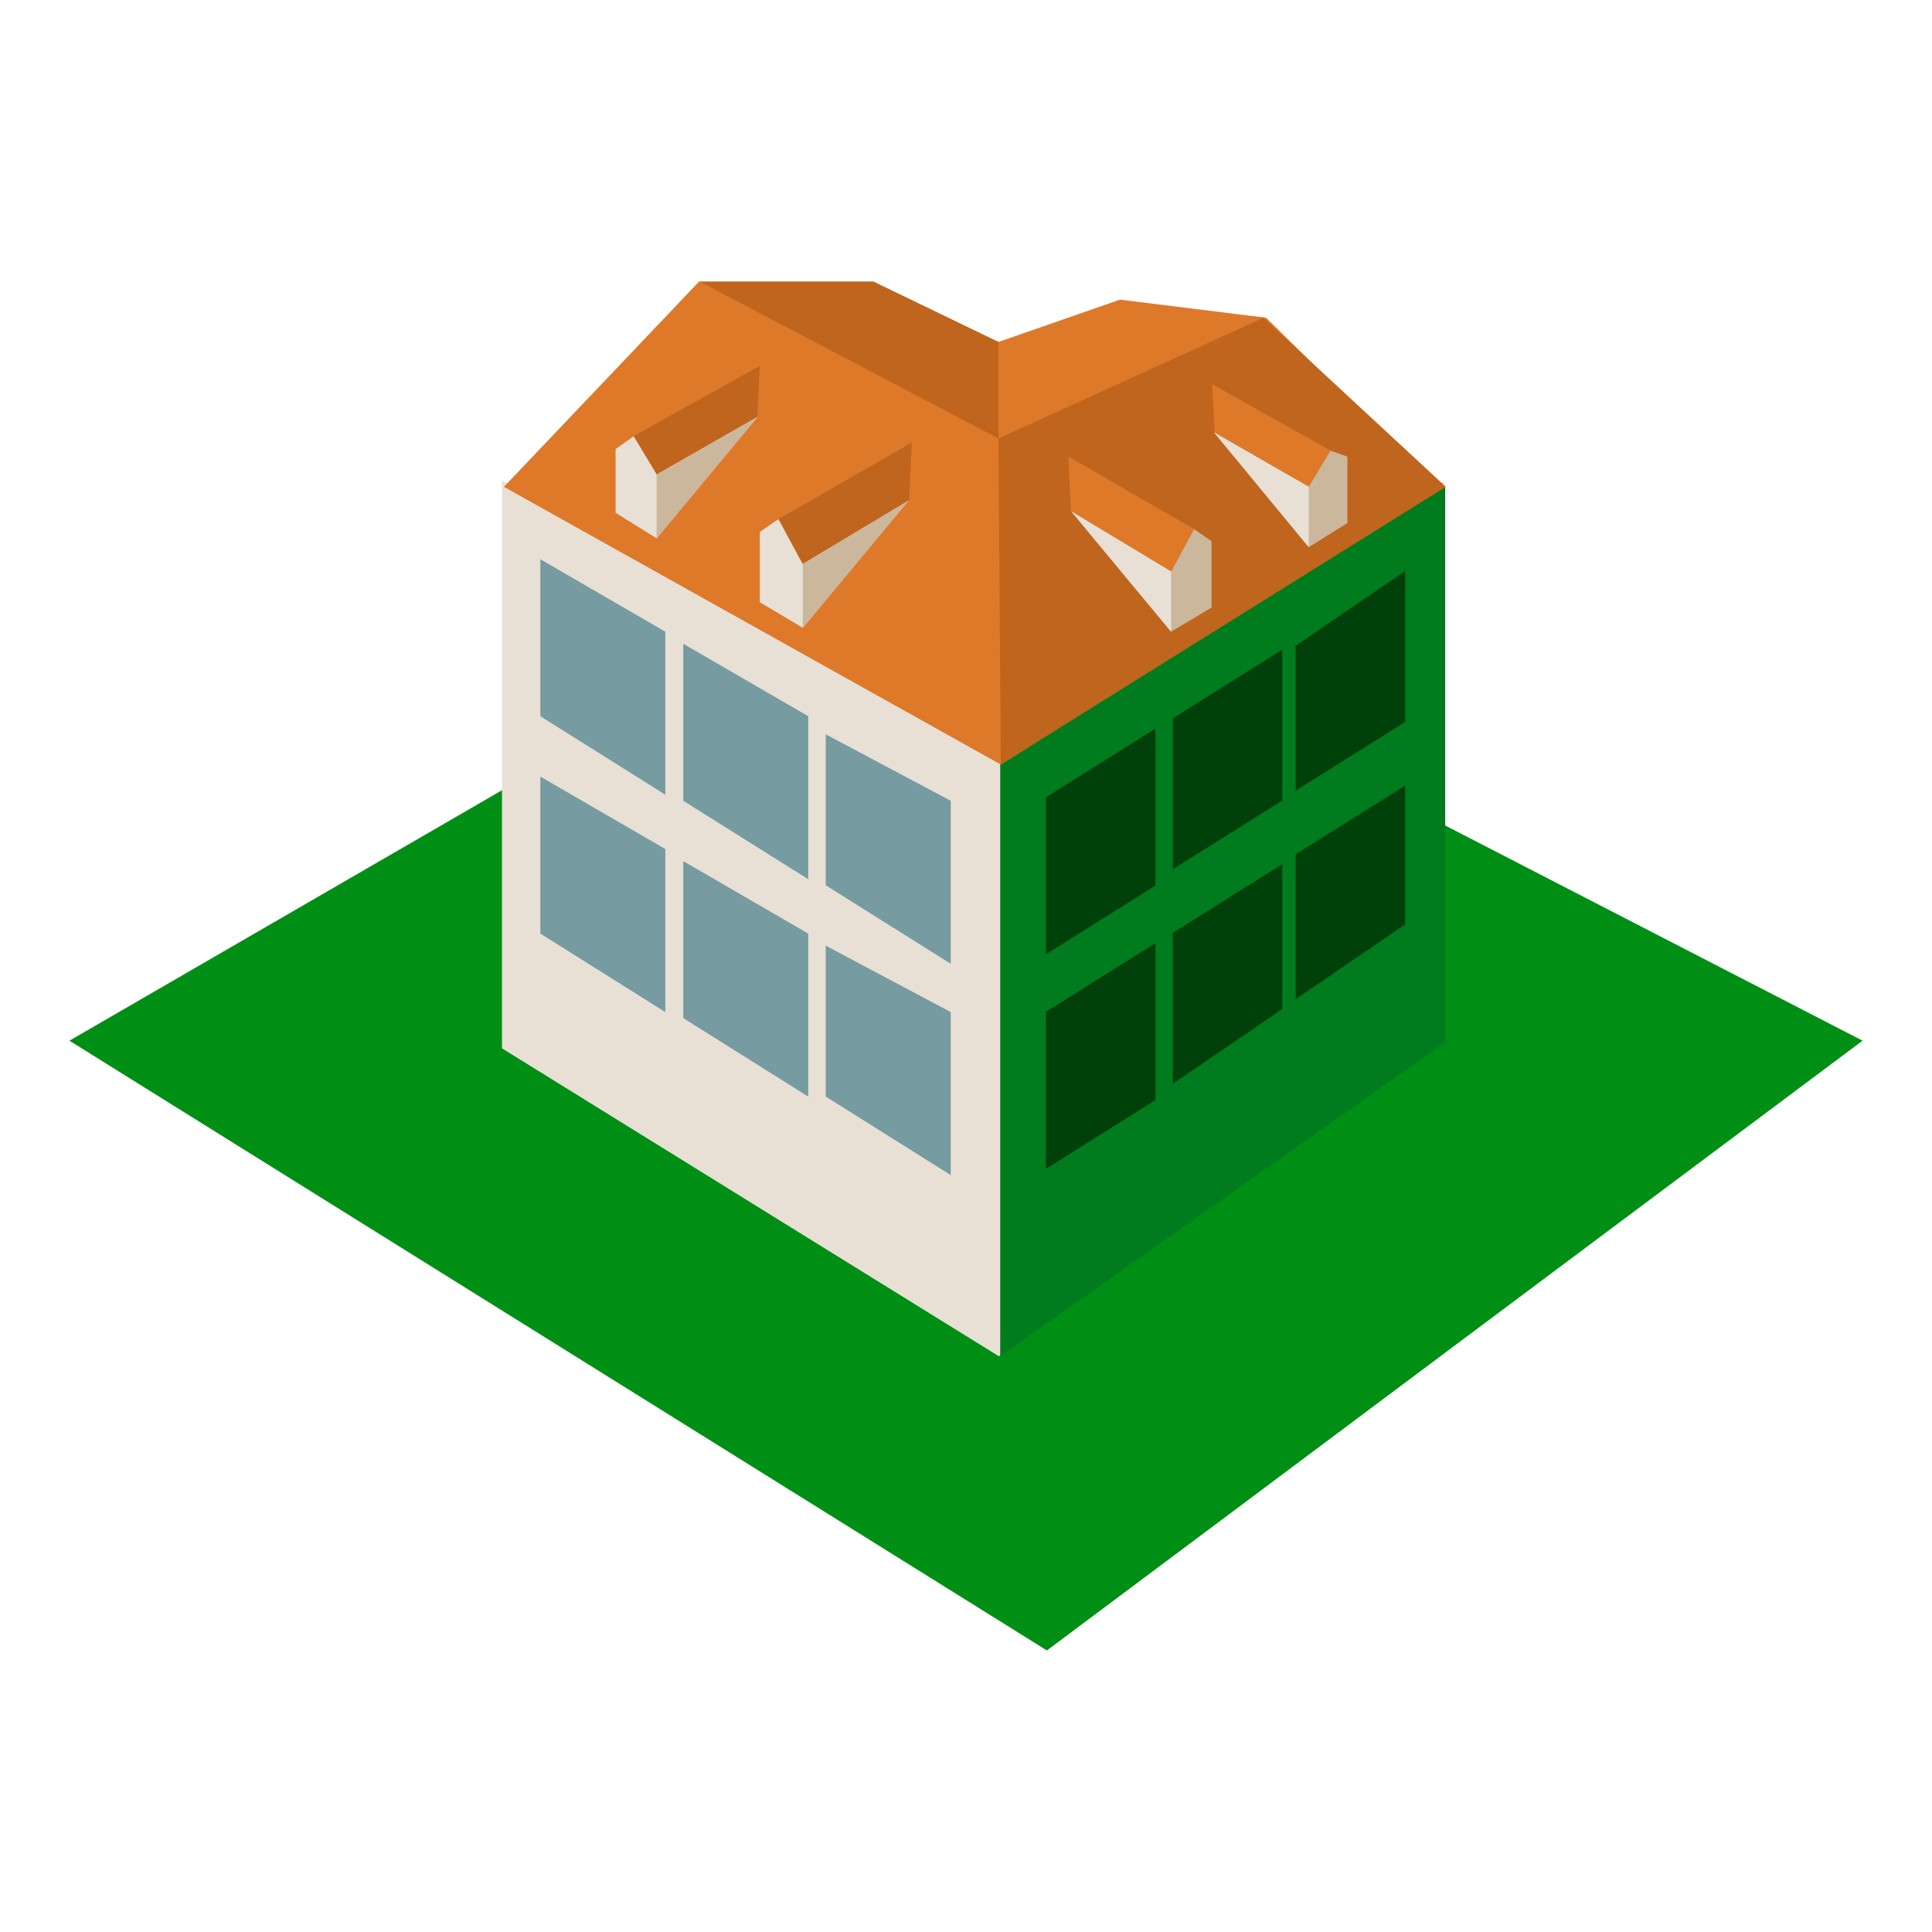 <svg xmlns="http://www.w3.org/2000/svg" xmlns:xlink="http://www.w3.org/1999/xlink" width="32" height="32" viewBox="0 0 32 32">
  <defs>
    <clipPath id="clip-ZoneCP5ResidentialMedium">
      <rect width="32" height="32"/>
    </clipPath>
  </defs>
  <g id="ZoneCP5ResidentialMedium" clip-path="url(#clip-ZoneCP5ResidentialMedium)">
    <g id="a" transform="translate(-0.35 0.837)">
      <g id="Group_2847" data-name="Group 2847">
        <path id="Path_4092" data-name="Path 4092" d="M1.5,16.4,17.69,26.5,31.2,16.4,15.49,8.3Z" fill="#008f15"/>
      </g>
      <g id="Group_2880" data-name="Group 2880">
        <g id="Group_2848" data-name="Group 2848">
          <path id="Path_4093" data-name="Path 4093" d="M8.667,16.526l8.23,5.1v-10.1l-8.23-4.4Z" fill="#e8e0d5"/>
        </g>
        <g id="Group_2849" data-name="Group 2849">
          <path id="Path_4094" data-name="Path 4094" d="M8.667,16.526l8.23,5.1,7.37-5.4v-9.1l-7.37,4.4-8.23-4.4Z" fill="#e8e0d5"/>
        </g>
        <g id="Group_2850" data-name="Group 2850">
          <path id="Path_4095" data-name="Path 4095" d="M9.3,11.026l2.07,1.3v-2.7L9.3,8.426Z" fill="#769ba0"/>
        </g>
        <g id="Group_2851" data-name="Group 2851">
          <path id="Path_4096" data-name="Path 4096" d="M9.3,14.626l2.07,1.3v-2.7l-2.07-1.2Z" fill="#769ba0"/>
        </g>
        <g id="Group_2852" data-name="Group 2852">
          <path id="Path_4097" data-name="Path 4097" d="M14.027,13.826l2.07,1.3v-2.7l-2.07-1.1Z" fill="#769ba0"/>
        </g>
        <g id="Group_2853" data-name="Group 2853">
          <path id="Path_4098" data-name="Path 4098" d="M14.027,17.326l2.07,1.3v-2.7l-2.07-1.1Z" fill="#769ba0"/>
        </g>
        <g id="Group_2854" data-name="Group 2854">
          <path id="Path_4099" data-name="Path 4099" d="M11.667,12.426l2.07,1.3v-2.7l-2.07-1.2Z" fill="#769ba0"/>
        </g>
        <g id="Group_2855" data-name="Group 2855">
          <path id="Path_4100" data-name="Path 4100" d="M11.667,16.026l2.07,1.3v-2.7l-2.07-1.2Z" fill="#769ba0"/>
        </g>
        <g id="Group_2856" data-name="Group 2856">
          <path id="Path_4101" data-name="Path 4101" d="M16.917,21.626l7.37-5.2v-9.2l-7.37,4.5Z" fill="#007b1d"/>
        </g>
        <g id="Group_2857" data-name="Group 2857">
          <path id="Path_4102" data-name="Path 4102" d="M17.674,14.969l1.814-1.138v-2.6l-1.814,1.138Z" fill="#004009"/>
        </g>
        <g id="Group_2858" data-name="Group 2858">
          <path id="Path_4103" data-name="Path 4103" d="M17.674,18.522l1.814-1.138v-2.6l-1.814,1.138Z" fill="#004009"/>
        </g>
        <g id="Group_2859" data-name="Group 2859">
          <path id="Path_4104" data-name="Path 4104" d="M21.81,12.259l1.814-1.138v-2.5L21.81,9.859Z" fill="#004009"/>
        </g>
        <g id="Group_2860" data-name="Group 2860">
          <path id="Path_4105" data-name="Path 4105" d="M21.81,15.713l1.814-1.238v-2.3L21.81,13.313Z" fill="#004009"/>
        </g>
        <g id="Group_2861" data-name="Group 2861">
          <path id="Path_4106" data-name="Path 4106" d="M19.775,13.561l1.814-1.138v-2.5l-1.814,1.138Z" fill="#004009"/>
        </g>
        <g id="Group_2862" data-name="Group 2862">
          <path id="Path_4107" data-name="Path 4107" d="M19.775,17.114l1.814-1.238v-2.4l-1.814,1.138Z" fill="#004009"/>
        </g>
        <g id="Group_2863" data-name="Group 2863">
          <path id="Path_4108" data-name="Path 4108" d="M19.287,4.226l-2.4.6-4.95-1L8.7,7.226l8.23,4.6,7.24-4.6-2.85-2.8Z" fill="#de792a"/>
        </g>
        <g id="Group_2864" data-name="Group 2864">
          <path id="Path_4109" data-name="Path 4109" d="M8.7,7.226l8.23,4.6-.04-5.5-4.96-2.5Z" fill="#de792a"/>
        </g>
        <g id="Group_2865" data-name="Group 2865">
          <path id="Path_4110" data-name="Path 4110" d="M18.9,4.126l-2.01.7v1.6l4.43-2Z" fill="#de792a"/>
        </g>
        <g id="Group_2866" data-name="Group 2866">
          <path id="Path_4111" data-name="Path 4111" d="M11.937,3.826l4.95,2.6v-1.6l-2.07-1Z" fill="#bf651e"/>
        </g>
        <g id="Group_2867" data-name="Group 2867">
          <path id="Path_4112" data-name="Path 4112" d="M21.277,4.426l-4.39,2,.04,5.4,7.37-4.6Z" fill="#bf651e"/>
        </g>
        <g id="Group_2868" data-name="Group 2868">
          <path id="Path_4113" data-name="Path 4113" d="M20.427,5.526l.04.8,1.56.9.36-.6Z" fill="#de792a"/>
        </g>
        <g id="Group_2869" data-name="Group 2869">
          <path id="Path_4114" data-name="Path 4114" d="M19.747,9.626l.67-.4v-1.1l-.29-.2-.38.7-1.66-1Z" fill="#cbb79c"/>
        </g>
        <g id="Group_2870" data-name="Group 2870">
          <path id="Path_4115" data-name="Path 4115" d="M18.087,7.626l1.66,2v-1Z" fill="#e8e0d5"/>
        </g>
        <g id="Group_2871" data-name="Group 2871">
          <path id="Path_4116" data-name="Path 4116" d="M22.027,8.226l.64-.4v-1.1l-.28-.1-.36.6-1.56-.9Z" fill="#cbb79c"/>
        </g>
        <g id="Group_2872" data-name="Group 2872">
          <path id="Path_4117" data-name="Path 4117" d="M20.457,6.326l1.57,1.9v-1Z" fill="#e8e0d5"/>
        </g>
        <g id="Group_2873" data-name="Group 2873">
          <path id="Path_4118" data-name="Path 4118" d="M18.047,6.726l.04.9,1.66,1,.38-.7Z" fill="#de792a"/>
        </g>
        <g id="Group_2874" data-name="Group 2874">
          <path id="Path_4119" data-name="Path 4119" d="M12.935,5.223l-.042.846-1.667.953-.382-.635Z" fill="#bf651e"/>
        </g>
        <g id="Group_2875" data-name="Group 2875">
          <path id="Path_4120" data-name="Path 4120" d="M13.647,9.561l-.712-.423V7.974l.308-.212.4.741,1.762-1.058Z" fill="#e8e0d5"/>
        </g>
        <g id="Group_2876" data-name="Group 2876">
          <path id="Path_4121" data-name="Path 4121" d="M15.409,7.445,13.647,9.561V8.5Z" fill="#cbb79c"/>
        </g>
        <g id="Group_2877" data-name="Group 2877">
          <path id="Path_4122" data-name="Path 4122" d="M11.226,8.08l-.68-.424V6.6l.3-.211.382.635,1.667-.953Z" fill="#e8e0d5"/>
        </g>
        <g id="Group_2878" data-name="Group 2878">
          <path id="Path_4123" data-name="Path 4123" d="M12.893,6.069,11.226,8.08V7.022Z" fill="#cbb79c"/>
        </g>
        <g id="Group_2879" data-name="Group 2879">
          <path id="Path_4124" data-name="Path 4124" d="M15.451,6.493l-.042.952L13.647,8.5l-.4-.741Z" fill="#bf651e"/>
        </g>
      </g>
    </g>
  </g>
</svg>
